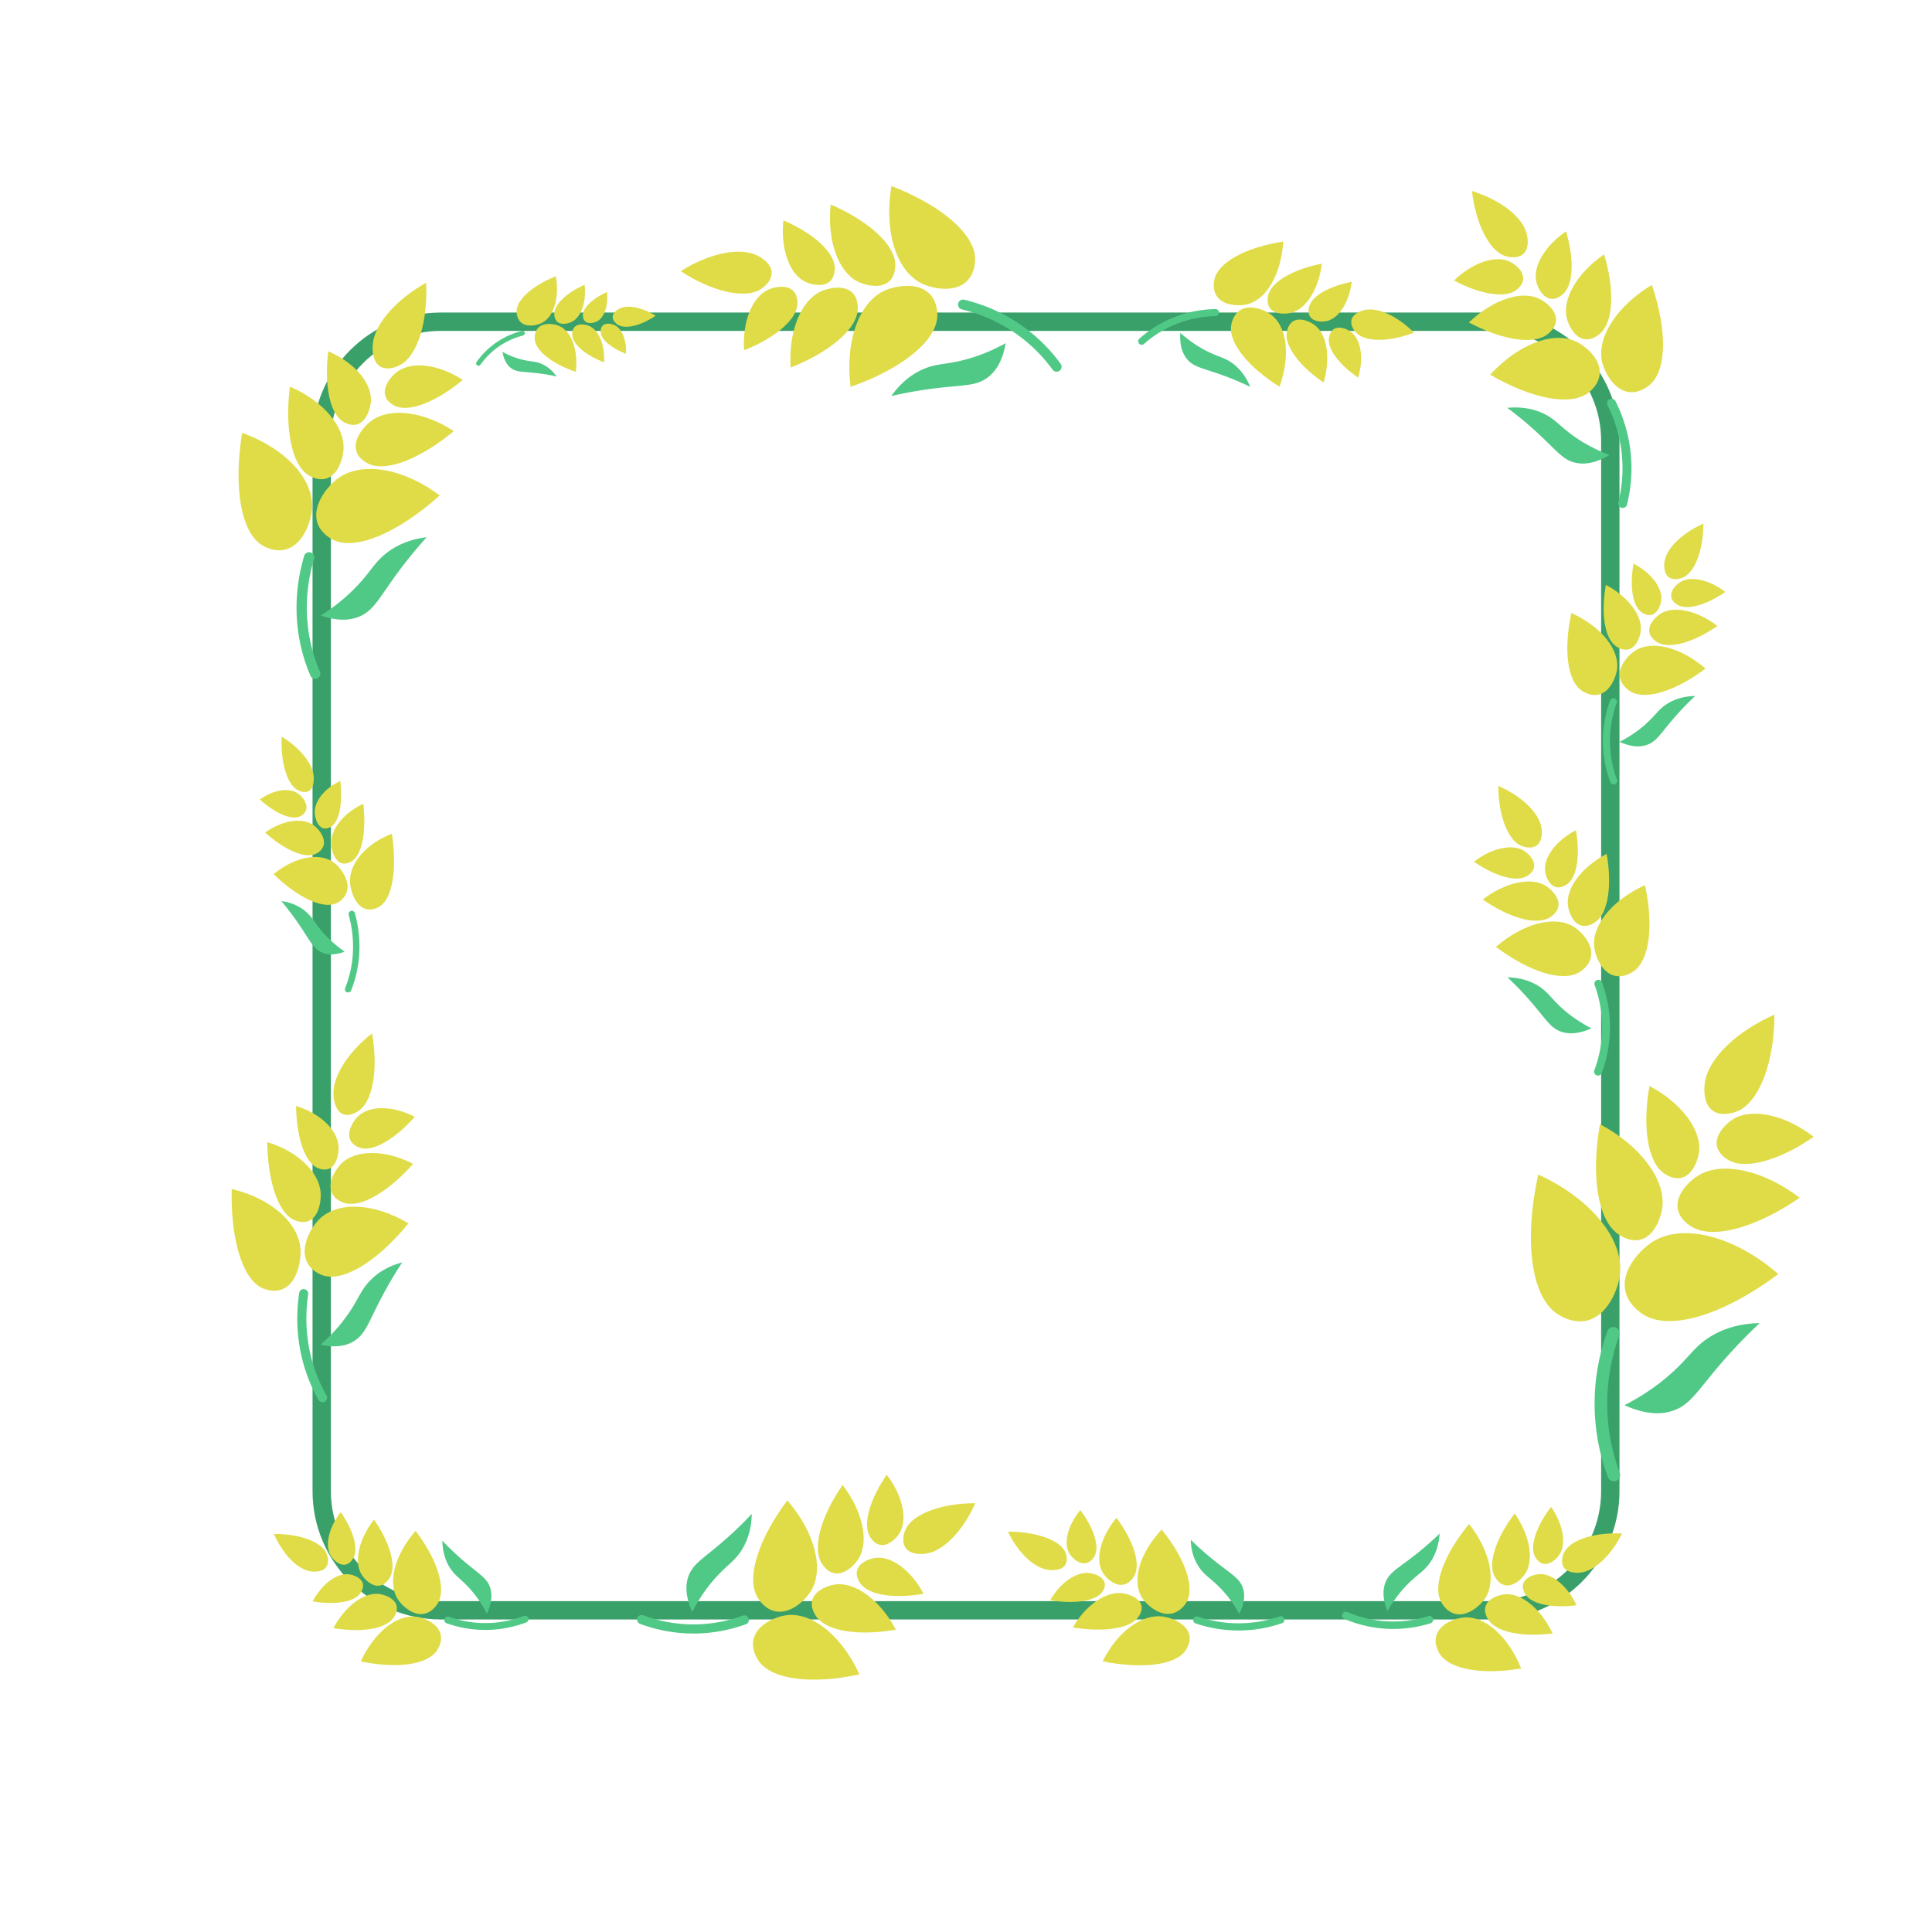 <svg xmlns="http://www.w3.org/2000/svg" viewBox="0 0 2000 2000" width="300" height="300" fill="none"><defs><style>.cls-6har1{fill:#50c987}.cls-6har2{fill:#e0dc48}</style></defs><path d="M1543.66 1676.47H456.34c-73.23 0-132.8-59.58-132.8-132.81V456.34c0-73.23 59.58-132.8 132.8-132.8h1087.33c73.23 0 132.81 59.58 132.81 132.8v1087.33c0 73.23-59.58 132.81-132.81 132.81ZM456.34 342.53c-62.75 0-113.8 51.05-113.8 113.8v1087.33c0 62.75 51.05 113.81 113.8 113.81h1087.33c62.75 0 113.81-51.05 113.81-113.81V456.34c0-62.75-51.05-113.8-113.81-113.8H456.34Z" style="fill:#3aa06a"/><path d="M1592.35 1215.86c-14.62 66.85-7.83 124.33 18.41 143.36 3.69 2.67 21.47 14.53 39.43 5.04 16.07-8.49 24.61-30.01 26.57-43.32 5.35-36.34-28.35-79.48-84.41-105.08" class="cls-6har2"/><path d="M1656.25 1163.75c-9.14 51.49-2.75 96.54 17.03 112.42 2.78 2.23 16.16 12.19 29.15 5.52 11.62-5.97 17.39-22.39 18.51-32.67 3.06-28.09-22.8-63.06-64.68-85.26Zm51.27-39.54c-7.26 40.91-2.18 76.71 13.53 89.33 2.21 1.77 12.84 9.68 23.16 4.38 9.23-4.74 13.81-17.79 14.7-25.96 2.43-22.32-18.11-50.1-51.39-67.75m133.38 194.65c-54.7 41.13-109.78 58.88-138.01 42.94-3.96-2.24-22.15-13.47-21-33.75 1.03-18.14 17.04-34.87 28.33-42.19 30.81-19.99 84.07-7.31 130.68 33" class="cls-6har2"/><path d="M1862.97 1239.9c-43.01 29.75-86.63 42.69-109.31 31.32-3.18-1.6-17.8-9.62-17.15-24.2.59-13.05 13.12-25.13 22-30.43 24.27-14.47 66.82-5.52 104.45 23.31Zm14.61-63.08c-34.17 23.64-68.83 33.92-86.85 24.88-2.53-1.27-14.15-7.64-13.63-19.23.47-10.37 10.42-19.97 17.48-24.18 19.28-11.5 53.1-4.39 82.99 18.52Zm-40.7-126.46c-39.24 17.35-68.25 45.13-72 70.26-.53 3.53-2.52 20.14 6.93 28.23 8.45 7.24 22.01 4.2 29.59.11 20.69-11.15 35.49-51.01 35.48-98.61Z" class="cls-6har2"/><path d="M1670.65 1533.49a6.53 6.53 0 0 1-6.11-4.24c-7.24-19.37-11.68-39.56-13.21-60.01-2.31-30.9 1.96-61.58 12.68-91.18a6.523 6.523 0 0 1 8.36-3.91 6.523 6.523 0 0 1 3.91 8.36c-10.09 27.86-14.11 56.72-11.94 85.77 1.44 19.22 5.62 38.2 12.42 56.41a6.526 6.526 0 0 1-6.11 8.81Zm11.01-78.84c27.12-13.93 45.11-29.2 56.6-40.71 12.53-12.55 17.97-21.25 31.62-29.83 18.59-11.68 38.13-14.17 51.75-14.45a532 532 0 0 0-32.39 33.07c-30.84 34.36-37.69 50.98-57.49 57.67-10.13 3.42-26.18 5.1-50.09-5.75" class="cls-6har1"/><path d="M1702.86 916.26c9.08 41.5 4.86 77.18-11.43 88.99-2.29 1.66-13.33 9.02-24.48 3.13-9.97-5.27-15.28-18.63-16.49-26.89-3.32-22.56 17.6-49.34 52.4-65.23" class="cls-6har2"/><path d="M1663.2 883.91c5.68 31.96 1.71 59.93-10.57 69.79-1.72 1.38-10.03 7.56-18.09 3.43-7.21-3.7-10.79-13.9-11.49-20.28-1.9-17.44 14.15-39.15 40.15-52.93Zm-31.83-24.55c4.51 25.4 1.36 47.62-8.4 55.45-1.37 1.1-7.97 6.01-14.38 2.72-5.73-2.94-8.58-11.04-9.13-16.12-1.51-13.85 11.24-31.1 31.9-42.06Zm-82.8 120.84c33.96 25.53 68.15 36.55 85.67 26.66 2.46-1.39 13.75-8.36 13.03-20.95-.64-11.26-10.58-21.65-17.58-26.19-19.13-12.41-52.19-4.54-81.12 20.49Z" class="cls-6har2"/><path d="M1534.87 931.19c26.7 18.47 53.78 26.5 67.85 19.44 1.98-.99 11.05-5.97 10.65-15.02-.36-8.1-8.14-15.6-13.66-18.89-15.06-8.98-41.48-3.43-64.84 14.47m-9.07-39.16c21.21 14.67 42.73 21.06 53.91 15.45 1.57-.79 8.78-4.74 8.46-11.94-.29-6.44-6.47-12.39-10.85-15.01-11.97-7.14-32.96-2.72-51.52 11.5m25.26-78.51c24.36 10.77 42.37 28.01 44.7 43.62.33 2.19 1.56 12.51-4.3 17.53-5.24 4.49-13.67 2.61-18.37.07-12.85-6.92-22.03-31.66-22.03-61.22" class="cls-6har2"/><path d="M1654.26 1113.44c-.47 0-.95-.08-1.42-.26a4.05 4.05 0 0 1-2.38-5.21c4.23-11.31 6.82-23.09 7.71-35.02 1.35-18.03-1.15-35.95-7.41-53.24-.76-2.1.33-4.43 2.43-5.19s4.43.33 5.19 2.43c6.66 18.38 9.31 37.42 7.87 56.6-.95 12.7-3.71 25.23-8.2 37.25a4.05 4.05 0 0 1-3.8 2.63Zm-6.84-48.94c-16.84-8.65-28-18.13-35.14-25.27-7.78-7.79-11.15-13.19-19.63-18.52-11.54-7.25-23.67-8.8-32.13-8.97 4.84 4.52 11.99 11.49 20.11 20.53 19.15 21.33 23.4 31.65 35.69 35.8 6.29 2.12 16.25 3.16 31.1-3.57" class="cls-6har1"/><path d="M889.67 1733.3c-48.44 10.6-90.09 5.68-103.87-13.34-1.94-2.67-10.53-15.56-3.65-28.57 6.15-11.64 21.75-17.83 31.39-19.25 26.33-3.88 57.59 20.54 76.14 61.16Z" class="cls-6har2"/><path d="M927.42 1687.01c-37.31 6.62-69.95 1.99-81.46-12.34-1.62-2.01-8.83-11.71-4-21.12 4.32-8.42 16.22-12.6 23.67-13.41 20.35-2.22 45.69 16.52 61.78 46.87Zm28.66-37.15c-29.64 5.26-55.58 1.58-64.72-9.8-1.28-1.6-7.02-9.3-3.18-16.78 3.43-6.69 12.89-10.01 18.81-10.65 16.17-1.76 36.3 13.12 49.09 37.24Zm-141.04-96.64c-29.8 39.63-42.66 79.55-31.11 100 1.62 2.87 9.76 16.05 24.46 15.21 13.15-.75 25.27-12.35 30.57-20.53 14.49-22.32 5.3-60.91-23.91-94.69Z" class="cls-6har2"/><path d="M872.25 1537.22c-21.55 31.16-30.93 62.77-22.69 79.2 1.16 2.31 6.97 12.9 17.54 12.43 9.45-.42 18.21-9.5 22.05-15.94 10.49-17.58 4-48.42-16.89-75.68Zm45.7-10.58c-17.13 24.76-24.58 49.88-18.03 62.93.92 1.83 5.54 10.25 13.93 9.87 7.51-.34 14.47-7.55 17.52-12.67 8.33-13.97 3.18-38.47-13.42-60.13m91.64 29.49c-12.57 28.43-32.7 49.45-50.91 52.17-2.56.38-14.6 1.82-20.46-5.02-5.24-6.12-3.04-15.95-.08-21.44 8.08-14.99 36.96-25.72 71.45-25.71" class="cls-6har2"/><path d="M717.87 1691.02c-3.92 0-7.85-.15-11.79-.44a158 158 0 0 1-43.48-9.57 4.714 4.714 0 0 1-2.77-6.08 4.714 4.714 0 0 1 6.08-2.77c13.2 4.93 26.95 7.96 40.88 9 21.05 1.57 41.96-1.34 62.14-8.65a4.73 4.73 0 0 1 6.06 2.84 4.73 4.73 0 0 1-2.84 6.06c-17.68 6.4-35.89 9.63-54.28 9.63Zm-1.22-22.42c10.09-19.65 21.16-32.68 29.5-41.01 9.09-9.08 15.4-13.02 21.61-22.91 8.47-13.47 10.27-27.63 10.47-37.5-5.28 5.65-13.41 14-23.96 23.47-24.89 22.35-36.94 27.31-41.79 41.66-2.48 7.34-3.69 18.97 4.17 36.3Z" class="cls-6har1"/><path d="M1141.5 1719.79c39.62 8.03 73.69 4.3 84.96-10.11 1.58-2.02 8.61-11.79 2.99-21.65-5.03-8.82-17.79-13.51-25.67-14.59-21.53-2.94-47.1 15.56-62.28 46.34Z" class="cls-6har2"/><path d="M1110.62 1684.72c30.52 5.02 57.22 1.51 66.63-9.35 1.32-1.53 7.22-8.87 3.27-16-3.54-6.38-13.27-9.54-19.37-10.16-16.65-1.68-37.37 12.51-50.53 35.51m-23.44-28.15c24.25 3.99 45.46 1.2 52.94-7.43 1.05-1.21 5.74-7.05 2.6-12.71-2.81-5.07-10.54-7.58-15.39-8.07-13.23-1.33-29.69 9.94-40.15 28.21m115.37-73.22c24.37 30.03 34.9 60.27 25.45 75.76-1.33 2.18-7.98 12.16-20 11.53-10.75-.57-20.67-9.36-25.01-15.55-11.85-16.91-4.33-46.15 19.56-71.74" class="cls-6har2"/><path d="M1155.75 1571.24c17.63 23.61 25.3 47.56 18.56 60.01-.95 1.75-5.7 9.77-14.34 9.41-7.73-.32-14.89-7.2-18.03-12.08-8.58-13.32-3.27-36.68 13.82-57.34Zm-37.38-8.03c14.01 18.76 20.1 37.79 14.75 47.68-.75 1.39-4.53 7.77-11.4 7.48-6.14-.26-11.83-5.72-14.33-9.6-6.82-10.58-2.6-29.15 10.98-45.56m-74.95 22.35c10.28 21.54 26.75 37.47 41.64 39.53 2.09.29 11.94 1.38 16.73-3.8 4.29-4.64 2.49-12.09.07-16.25-6.61-11.36-30.23-19.49-58.45-19.48Z" class="cls-6har2"/><path d="M1282.03 1687.89c-15 0-29.84-2.44-44.27-7.28-1.95-.65-3-2.76-2.34-4.71.65-1.95 2.76-3 4.71-2.34 16.56 5.56 33.72 7.77 51 6.57 11.43-.79 22.71-3.09 33.54-6.84 1.94-.67 4.06.36 4.73 2.3s-.36 4.06-2.3 4.73c-11.45 3.96-23.38 6.4-35.46 7.23-3.21.22-6.41.33-9.61.33Zm1-17.12c-8.26-14.89-17.31-24.76-24.13-31.07-7.44-6.88-12.59-9.86-17.68-17.36-6.93-10.21-8.4-20.93-8.56-28.41 4.32 4.28 10.97 10.61 19.6 17.78 20.36 16.93 30.22 20.69 34.18 31.56 2.03 5.56 3.02 14.37-3.41 27.5" class="cls-6har1"/><path d="M1574.71 1727.19c-39.87 6.78-73.62 1.17-84.12-14.85-1.48-2.25-7.98-13.08-1.88-23.42 5.46-9.25 18.4-13.69 26.31-14.48 21.6-2.15 46.13 18.95 59.69 52.75" class="cls-6har2"/><path d="M1607.25 1690.92c-30.65 3.97-57.07-1.06-65.9-13.18-1.24-1.7-6.74-9.88-2.45-17.36 3.84-6.69 13.7-9.64 19.8-10.02 16.67-1.02 36.59 15.21 48.54 40.55Zm24.77-29.17c-24.35 3.15-45.34-.84-52.36-10.47-.99-1.35-5.36-7.85-1.94-13.79 3.05-5.32 10.88-7.66 15.74-7.96 13.24-.81 29.08 12.09 38.57 32.22Zm-111.21-84.15c-25.8 31.15-37.81 63.18-29.18 80.28 1.21 2.4 7.34 13.45 19.34 13.33 10.74-.1 21.06-9.09 25.69-15.55 12.66-17.63 6.65-49.43-15.85-78.06" class="cls-6har2"/><path d="M1568.04 1566.77c-18.76 24.56-27.61 49.96-21.52 63.66.85 1.92 5.18 10.78 13.81 10.8 7.72.02 15.2-7.05 18.57-12.15 9.22-13.92 5.12-39.3-10.86-62.31m37.64-6.88c-14.9 19.52-21.94 39.69-17.1 50.58.68 1.53 4.12 8.56 10.97 8.58 6.13.01 12.08-5.6 14.76-9.65 7.32-11.06 4.07-31.22-8.63-49.51m73.53 27.54c-11.33 22.68-28.54 39.04-43.48 40.56-2.1.21-11.96.93-16.48-4.87-4.04-5.19-1.87-13.11.75-17.47 7.16-11.91 31.1-19.54 59.2-18.21Z" class="cls-6har2"/><path d="M1442.37 1686.29c-5.2 0-10.4-.32-15.61-.95a128.7 128.7 0 0 1-35.06-9.47 3.854 3.854 0 1 1 3.03-7.09c10.56 4.52 21.65 7.52 32.96 8.9 17.09 2.09 34.24.52 50.96-4.67 2.03-.63 4.19.51 4.83 2.54.63 2.03-.51 4.19-2.54 4.83-12.69 3.93-25.61 5.91-38.58 5.91Zm-6.15-18.45c8.98-15.62 18.49-25.82 25.61-32.29 7.76-7.05 13.04-10.02 18.49-17.84 7.41-10.65 9.43-22.12 9.97-30.15-4.52 4.4-11.46 10.89-20.42 18.2-21.14 17.25-31.15 20.83-35.64 32.34-2.3 5.89-3.74 15.31 2.01 29.73Z" class="cls-6har1"/><path d="M1709.99 294.94c15.74 46.08 15.58 87.26-1.43 102.83-2.39 2.19-14 12.01-27.47 6.75-12.04-4.7-19.82-19.23-22.28-28.48-6.72-25.25 13.62-58.48 51.18-81.1" class="cls-6har2"/><path d="M1660.61 263.27c10.62 35.66 9.74 68.03-2.96 80.85-1.78 1.8-10.44 9.92-20.16 6.26-8.7-3.28-14.1-14.42-15.72-21.6-4.43-19.61 11.02-46.42 38.84-65.5Zm-39.44-23.82c8.44 28.34 7.74 54.05-2.35 64.24-1.42 1.43-8.29 7.88-16.02 4.97-6.91-2.6-11.2-11.46-12.49-17.17-3.52-15.58 8.76-36.88 30.86-52.05Zm-78.56 148.39c41.99 24.65 82.37 32.76 101.03 19.21 2.62-1.9 14.57-11.31 12.12-25.56-2.19-12.74-14.87-23.27-23.43-27.54-23.4-11.64-60.02 1.62-89.72 33.89" class="cls-6har2"/><path d="M1520.63 333.8c32.81 17.55 64.69 23.18 79.8 13.31 2.12-1.39 11.81-8.24 10.17-18.5-1.47-9.18-11.3-16.7-18.01-19.73-18.32-8.27-47.69 1.49-71.96 24.92m-15.43-43.41c26.07 13.95 51.4 18.42 63.41 10.57 1.69-1.1 9.38-6.54 8.08-14.7-1.17-7.29-8.98-13.27-14.31-15.68-14.56-6.57-37.89 1.19-57.17 19.8Zm18.56-92.69c29.14 9.09 51.89 26.39 56.58 43.86.66 2.45 3.41 14.04-2.62 20.52-5.39 5.8-15.22 4.75-20.91 2.47-15.53-6.21-29.21-33.19-33.05-66.85" class="cls-6har2"/><path d="M1679.78 525.84c-.37 0-.75-.04-1.12-.14-2.49-.62-4-3.14-3.38-5.63 3.34-13.42 4.76-27.18 4.22-40.88-.81-20.71-5.98-40.79-15.37-59.67a4.634 4.634 0 0 1 2.09-6.22c2.3-1.14 5.08-.21 6.22 2.09 9.97 20.06 15.47 41.41 16.33 63.44.57 14.58-.94 29.22-4.49 43.49a4.65 4.65 0 0 1-4.5 3.52m-13.63-54.87c-20.3-7.66-34.25-17-43.3-24.21-9.87-7.86-14.42-13.57-24.76-18.53-14.09-6.76-28.1-6.94-37.75-6.03 6.1 4.52 15.15 11.53 25.57 20.76 24.58 21.8 30.76 33 45.3 36.13 7.44 1.6 18.92 1.49 34.95-8.12Z" class="cls-6har1"/><path d="M1626.7 634.57c-8.17 37.35-4.38 69.46 10.29 80.09 2.06 1.49 11.99 8.12 22.03 2.82 8.98-4.74 13.75-16.77 14.84-24.2 2.99-20.3-15.84-44.4-47.16-58.71" class="cls-6har2"/><path d="M1662.4 605.46c-5.11 28.77-1.54 53.94 9.51 62.81 1.55 1.25 9.03 6.81 16.28 3.08 6.49-3.33 9.71-12.51 10.34-18.26 1.71-15.69-12.74-35.23-36.14-47.64Zm28.65-22.09c-4.06 22.86-1.22 42.86 7.56 49.91 1.23.99 7.17 5.41 12.94 2.45 5.16-2.65 7.72-9.94 8.22-14.5 1.36-12.47-10.12-27.99-28.71-37.85Zm74.51 108.75c-30.56 22.98-61.34 32.9-77.11 23.99-2.22-1.25-12.37-7.53-11.73-18.86.58-10.14 9.52-19.48 15.83-23.57 17.21-11.17 46.97-4.08 73.01 18.44" class="cls-6har2"/><path d="M1777.9 648c-24.03 16.62-48.4 23.85-61.07 17.5-1.78-.89-9.95-5.37-9.58-13.52.33-7.29 7.33-14.04 12.29-17 13.56-8.09 37.33-3.09 58.36 13.03Zm8.16-35.24c-19.09 13.21-38.46 18.95-48.52 13.9-1.41-.71-7.9-4.27-7.61-10.74.26-5.79 5.82-11.15 9.77-13.51 10.77-6.43 29.66-2.45 46.37 10.35Zm-22.74-70.65c-21.92 9.69-38.13 25.21-40.23 39.26-.29 1.97-1.41 11.25 3.87 15.77 4.72 4.04 12.3 2.35 16.53.06 11.56-6.23 19.83-28.5 19.83-55.1Z" class="cls-6har2"/><path d="M1670.45 812.03c-1.48 0-2.87-.9-3.42-2.37-4.04-10.82-6.53-22.1-7.38-33.53-1.29-17.26 1.09-34.4 7.09-50.94a3.66 3.66 0 0 1 4.67-2.19c1.89.69 2.87 2.78 2.19 4.67-5.64 15.57-7.88 31.69-6.67 47.92.8 10.74 3.14 21.34 6.94 31.52.71 1.89-.25 3.99-2.14 4.69-.42.16-.85.23-1.28.23m6.15-44.05c15.15-7.78 25.2-16.32 31.62-22.75 7-7.01 10.04-11.87 17.67-16.67 10.39-6.53 21.31-7.92 28.91-8.07a298 298 0 0 0-18.1 18.48c-17.23 19.19-21.06 28.48-32.12 32.22-5.66 1.91-14.63 2.85-27.99-3.21Z" class="cls-6har1"/><path d="M1328.41 250.05c-37.79 5.79-66.4 20.86-71.06 38.36-.65 2.46-3.27 14.11 5.28 21.57 7.65 6.67 20.59 6.81 27.92 5.16 20.02-4.5 35.75-30.73 37.86-65.1Z" class="cls-6har2"/><path d="M1368.4 272.92c-28.68 5.56-50.89 17.93-55.2 31.43-.61 1.9-3.11 10.87 2.97 16.3 5.44 4.86 15.16 4.57 20.75 3.09 15.26-4.04 28.31-24.54 31.48-50.83Zm30.9 18.79c-22.79 4.42-40.44 14.25-43.86 24.98-.48 1.51-2.47 8.64 2.36 12.95 4.32 3.86 12.05 3.63 16.49 2.46 12.13-3.21 22.49-19.5 25.02-40.39Zm-74.74 108.61c-32.42-20.27-52.73-45.43-50.08-63.35.37-2.52 2.58-14.25 13.39-17.72 9.67-3.1 21.6 1.89 27.68 6.31 16.61 12.05 20.68 42.37 9.01 74.76" class="cls-6har2"/><path d="M1370.16 395.98c-24.14-16.46-39.64-36.61-38.26-50.71.19-1.98 1.44-11.21 9.18-13.8 6.92-2.31 15.73 1.8 20.28 5.37 12.42 9.75 16.29 33.74 8.8 59.14m35.83-5.03c-19.18-13.08-31.5-29.09-30.4-40.29.15-1.57 1.15-8.91 7.29-10.96 5.5-1.84 12.5 1.43 16.11 4.27 9.86 7.75 12.94 26.81 6.99 46.99Zm57.77-46.6c-16.92-16.98-37.22-26.53-51.08-23.45-1.95.43-11.01 2.73-13.33 9.28-2.08 5.86 2.23 12.32 5.88 15.45 9.97 8.55 33.72 8.27 58.54-1.28Z" class="cls-6har2"/><path d="M1181.9 356.94a3.6 3.6 0 0 1-2.73-1.23 3.643 3.643 0 0 1 .31-5.15c8.65-7.66 18.28-14.03 28.64-18.93 15.65-7.4 32.5-11.33 50.09-11.68 2-.04 3.68 1.56 3.72 3.57a3.65 3.65 0 0 1-3.57 3.72c-16.55.33-32.41 4.02-47.12 10.98a114.2 114.2 0 0 0-26.92 17.8c-.69.61-1.56.92-2.42.92m39.91-12.41c12.71 11.35 24.28 17.66 32.59 21.35 9.06 4.02 14.68 5.11 21.9 10.5 9.82 7.35 15.04 17.04 17.92 24.09-5.36-2.6-13.53-6.36-23.74-10.25-24.1-9.19-34.15-9.42-41.61-18.41-3.82-4.6-7.91-12.63-7.05-27.28Z" class="cls-6har1"/><path d="M575.45 285.9c-23.87 9.62-40.3 23.91-40.65 36.1-.05 1.71.03 9.75 6.79 13.32 6.04 3.19 14.54 1.29 19.09-.92 12.43-6.04 18.69-25.65 14.77-48.5" class="cls-6har2"/><path d="M605.19 294.72c-17.94 8.07-30.58 19.6-31.33 29.12-.1 1.34-.36 7.6 4.46 10.23 4.32 2.35 10.64.66 14.08-1.17 9.38-5 14.77-20.45 12.79-38.17Zm23.15 7.55c-14.25 6.41-24.3 15.58-24.89 23.13-.08 1.06-.29 6.04 3.55 8.13 3.43 1.86 8.46.52 11.18-.93 7.45-3.97 11.73-16.25 10.16-30.33m-32.23 82.7c-24.37-8.28-41.56-21.64-42.59-33.79-.14-1.71-.51-9.74 6.04-13.68 5.86-3.52 14.45-2.09 19.11-.14 12.74 5.34 20.09 24.58 17.44 47.6Z" class="cls-6har2"/><path d="M625.33 375.1c-18.36-7.06-31.62-17.88-32.9-27.33-.18-1.33-.78-7.57 3.89-10.46 4.18-2.58 10.59-1.25 14.12.39 9.64 4.47 15.88 19.6 14.89 37.4m22.7-8.83c-14.59-5.61-25.13-14.2-26.14-21.72-.14-1.06-.62-6.02 3.09-8.31 3.32-2.05 8.41-.99 11.22.31 7.66 3.55 12.62 15.57 11.83 29.72m30.67-39.45c-13.71-8.52-28.49-11.65-37.09-7.49-1.21.58-6.79 3.49-7.31 8.14-.46 4.16 3.36 7.73 6.24 9.22 7.85 4.07 23.37.22 38.16-9.87" class="cls-6har2"/><path d="M495.36 378.62a2.452 2.452 0 0 1-2-3.87 82 82 0 0 1 15.85-16.82c9.11-7.27 19.55-12.44 31.02-15.38 1.31-.34 2.65.45 2.99 1.77.34 1.31-.46 2.65-1.77 2.99-10.8 2.77-20.62 7.63-29.18 14.46a77 77 0 0 0-14.9 15.82c-.48.68-1.24 1.04-2.01 1.04Zm24.81-14.36c10.08 5.48 18.63 7.83 24.65 8.96 6.56 1.24 10.41 1.08 15.97 3.51 7.57 3.3 12.49 8.85 15.46 13.02-3.92-.88-9.85-2.08-17.14-3.06-17.21-2.3-23.83-.91-30.11-5.64-3.21-2.42-7.13-7.06-8.83-16.79" class="cls-6har1"/><path d="M922.79 192.54c50.72 19.58 85.72 49.11 86.65 74.62.13 3.58.07 20.42-14.19 28.06-12.75 6.83-30.79 3.05-40.46-1.47-26.41-12.34-39.97-53.27-32-101.21" class="cls-6har2"/><path d="M859.93 211.71c38.12 16.47 65.08 40.32 66.8 60.22.24 2.8.88 15.91-9.3 21.52-9.11 5.02-22.53 1.64-29.84-2.12-19.94-10.25-31.58-42.46-27.66-79.62m-48.94 16.37c30.29 13.09 51.71 32.03 53.07 47.85.19 2.22.7 12.64-7.39 17.1-7.24 3.99-17.9 1.3-23.71-1.68-15.84-8.14-25.09-33.74-21.98-63.26Zm69.5 172.41c51.51-17.93 87.73-46.31 89.72-71.78.28-3.58.93-20.4-13-28.5-12.46-7.24-30.64-4.03-40.49.17-26.91 11.48-42.19 51.95-36.23 100.11" class="cls-6har2"/><path d="M818.45 380.51c38.79-15.23 66.73-38.19 69.28-58.03.36-2.79 1.55-15.87-8.39-21.81-8.89-5.31-22.45-2.36-29.9 1.16-20.36 9.6-33.34 41.42-30.99 78.68m-48.21-17.93c30.82-12.1 53.02-30.35 55.05-46.11.28-2.21 1.23-12.61-6.67-17.33-7.06-4.22-17.84-1.88-23.76.92-16.17 7.63-26.49 32.91-24.62 62.51Zm-65.57-81.88c28.91-18.17 60.17-25.07 78.47-16.57 2.57 1.19 14.44 7.14 15.6 16.86 1.03 8.7-7 16.27-13.07 19.46-16.57 8.71-49.51 1.02-81-19.75" class="cls-6har2"/><path d="M1093.79 384.79c-1.6 0-3.17-.74-4.19-2.13-9.02-12.41-19.71-23.43-31.79-32.75-18.25-14.1-39.13-24.06-62.05-29.59-2.78-.67-4.48-3.46-3.81-6.24s3.46-4.48 6.24-3.81c24.34 5.88 46.53 16.47 65.94 31.46a171.5 171.5 0 0 1 33.83 34.86 5.166 5.166 0 0 1-1.14 7.22c-.92.67-1.98.99-3.04.99Zm-52.73-29.5c-21.27 11.71-39.36 16.84-52.08 19.36-13.87 2.74-22.04 2.51-33.78 7.73-15.99 7.09-26.32 18.83-32.55 27.64a429 429 0 0 1 36.27-6.81c36.43-5.24 50.47-2.47 63.69-12.54 6.76-5.15 15-14.95 18.45-35.37Z" class="cls-6har1"/><path d="M250.65 448.12c-9.1 56.08-1.31 102.76 20.61 116.29 3.08 1.9 17.89 10.22 31.99.99 12.61-8.26 18.63-26.62 19.68-37.7 2.85-30.27-26.05-63.02-72.28-79.58" class="cls-6har2"/><path d="M300.07 400.22c-5.3 43.02 1.67 79.52 18.25 90.99 2.33 1.61 13.51 8.72 23.72 2.21 9.13-5.83 13.12-19.78 13.61-28.32 1.34-23.32-20.91-49.98-55.58-64.88m39.74-36.57c-4.21 34.19 1.32 63.18 14.5 72.3 1.85 1.28 10.74 6.93 18.85 1.75 7.25-4.63 10.42-15.71 10.81-22.5 1.06-18.53-16.62-39.71-44.16-51.55M455.17 512.9c-42.44 38.15-86.14 57.13-109.54 46.28-3.29-1.52-18.4-9.3-18.28-26.05.1-14.98 12.34-30 21.14-36.92 24.03-18.88 67.48-12.71 106.68 16.68Z" class="cls-6har2"/><path d="M469.79 446.28c-33.48 27.87-68.13 41.98-86.86 34.45-2.63-1.06-14.74-6.48-14.8-18.51-.05-10.77 9.56-21.69 16.52-26.75 18.98-13.83 53.65-9.87 85.15 10.82Zm9.24-52.98c-26.6 22.14-54.13 33.35-69.02 27.37-2.09-.84-11.71-5.15-11.76-14.71-.04-8.55 7.6-17.23 13.12-21.25 15.08-10.98 42.63-7.84 67.65 8.6Zm-37.9-100.64c-30.94 17.38-53.21 42.51-55.22 63.46-.28 2.94-1.22 16.75 6.72 22.64 7.1 5.27 17.92 1.69 23.86-2.27 16.23-10.81 26.56-44.73 24.64-83.84Z" class="cls-6har2"/><path d="M326.29 702.75c-2.06 0-4.02-1.2-4.89-3.22a175.8 175.8 0 0 1-13.07-48.25c-3.1-25.17-.9-50.68 6.55-75.82.83-2.82 3.8-4.43 6.62-3.59 2.82.83 4.43 3.8 3.59 6.62-7.03 23.73-9.11 47.78-6.19 71.5 1.93 15.67 6.06 30.93 12.28 45.34a5.333 5.333 0 0 1-4.89 7.44Zm5.96-65.6c21.3-13.61 35.19-27.59 44-37.96 9.6-11.31 13.63-18.89 24.29-27.03 14.52-11.08 30.17-14.68 41.14-16a468 468 0 0 0-24.78 29.75c-23.48 30.68-28.33 44.89-44.03 51.96-8.03 3.62-20.9 6.27-40.62-.73Z" class="cls-6har1"/><path d="M405.72 863.02c5.45 36.23.79 66.38-12.35 75.13-1.85 1.23-10.72 6.6-19.17.64-7.56-5.33-11.16-17.19-11.79-24.36-1.71-19.56 15.61-40.71 43.31-51.41" class="cls-6har2"/><path d="M376.11 832.07c3.18 27.79-1 51.37-10.94 58.78-1.4 1.04-8.1 5.63-14.21 1.43-5.47-3.76-7.86-12.78-8.15-18.29-.8-15.06 12.53-32.29 33.3-41.91Zm-23.81-23.63c2.52 22.08-.79 40.82-8.69 46.7-1.11.83-6.43 4.48-11.29 1.13-4.35-2.99-6.24-10.15-6.48-14.53-.64-11.97 9.96-25.65 26.46-33.3m-69.12 96.43c25.43 24.64 51.61 36.9 65.63 29.9 1.97-.98 11.02-6.01 10.96-16.83-.06-9.68-7.39-19.38-12.67-23.85-14.4-12.2-40.43-8.21-63.92 10.78" class="cls-6har2"/><path d="M274.43 861.83c20.06 18 40.82 27.12 52.05 22.25 1.58-.68 8.83-4.19 8.87-11.96.03-6.95-5.73-14.01-9.9-17.28-11.37-8.93-32.15-6.38-51.02 6.99m-5.54-34.23c15.94 14.3 32.43 21.55 41.35 17.68 1.25-.54 7.02-3.33 7.05-9.5.02-5.53-4.55-11.13-7.86-13.73-9.04-7.1-25.54-5.07-40.54 5.55m22.7-65.01c18.54 11.23 31.88 27.46 33.09 41 .17 1.9.73 10.82-4.03 14.63-4.26 3.4-10.74 1.09-14.3-1.46-9.73-6.99-15.92-28.9-14.76-54.16Z" class="cls-6har2"/><path d="M360.4 1027.38a3.313 3.313 0 0 1-3.07-4.55c3.74-9.33 6.22-19.22 7.38-29.38 1.76-15.37.51-30.96-3.72-46.33-.48-1.76.55-3.59 2.32-4.07 1.76-.48 3.59.55 4.07 2.32 4.45 16.19 5.76 32.63 3.91 48.84-1.23 10.74-3.86 21.2-7.81 31.08a3.32 3.32 0 0 1-3.08 2.08Zm-3.57-42.25c-12.76-8.79-21.09-17.82-26.36-24.52-5.75-7.3-8.17-12.2-14.56-17.46-8.7-7.16-18.08-9.49-24.65-10.33 3.59 4.27 8.89 10.82 14.85 19.22 14.07 19.82 16.98 29 26.38 33.57 4.81 2.34 12.52 4.05 24.34-.47Z" class="cls-6har1"/><path d="M373.46 1719.87c36.49 7.66 67.9 3.75 78.35-10.55 1.47-2.01 7.98-11.7 2.83-21.4-4.61-8.68-16.35-13.22-23.61-14.23-19.84-2.76-43.47 15.69-57.56 46.19Z" class="cls-6har2"/><path d="M345.12 1685.43c28.11 4.75 52.73 1.11 61.45-9.68 1.22-1.52 6.69-8.81 3.07-15.83-3.24-6.28-12.2-9.34-17.81-9.9-15.34-1.55-34.49 12.61-46.7 35.41Zm-21.5-27.64c22.33 3.78 41.9.88 48.82-7.69.97-1.2 5.31-7 2.44-12.57-2.57-4.99-9.69-7.42-14.15-7.87-12.19-1.23-27.4 10.02-37.11 28.14Zm106.59-73.1c22.36 29.5 31.95 59.29 23.19 74.66-1.23 2.16-7.4 12.06-18.48 11.52-9.91-.49-19.02-9.1-22.99-15.19-10.86-16.63-3.83-45.55 18.28-70.99" class="cls-6har2"/><path d="M387.12 1573.04c16.17 23.2 23.15 46.8 16.9 59.14-.88 1.73-5.29 9.69-13.25 9.4-7.13-.27-13.7-7.01-16.58-11.81-7.86-13.1-2.89-36.21 12.94-56.73Zm-34.43-7.68c12.85 18.44 18.4 37.19 13.43 46.99-.7 1.38-4.2 7.7-10.53 7.47-5.66-.21-10.89-5.57-13.17-9.38-6.25-10.41-2.3-28.77 10.28-45.08Zm-69.16 22.58c9.4 21.21 24.52 36.83 38.24 38.76 1.93.27 11 1.28 15.44-3.87 3.97-4.61 2.34-11.95.12-16.05-6.05-11.18-27.8-19.04-53.8-18.85Z" class="cls-6har2"/><path d="M502.27 1687.29c-13.57 0-26.99-2.31-40.02-6.91a3.553 3.553 0 0 1 2.36-6.7c15.2 5.36 30.96 7.43 46.84 6.13 10.51-.86 20.89-3.2 30.86-6.96 1.84-.69 3.88.23 4.58 2.07.69 1.83-.23 3.88-2.07 4.58-10.59 4-21.62 6.49-32.79 7.4-3.26.27-6.51.4-9.76.4Zm1.81-16.8c-7.56-14.65-15.87-24.34-22.13-30.53-6.83-6.75-11.57-9.66-16.23-17.03-6.35-10.03-7.67-20.62-7.79-28 3.97 4.2 10.07 10.4 18 17.43 18.71 16.59 27.78 20.23 31.39 30.94 1.85 5.48 2.73 14.18-3.24 27.19" class="cls-6har1"/><path d="M239.86 1230.86c-1.26 51.49 10.87 92.63 31.26 102.38 2.86 1.37 16.55 7.21 27.56-2.66 9.86-8.83 12.88-26.03 12.48-36.13-1.09-27.57-29.71-53.83-71.3-63.59" class="cls-6har2"/><path d="M276.67 1182.25c.47 39.32 10.71 71.39 26.28 79.87 2.19 1.19 12.61 6.35 20.61-.65 7.15-6.26 8.95-19.26 8.37-27-1.58-21.14-23.78-42.66-55.26-52.21Zm29.83-37.34c.38 31.24 8.51 56.72 20.88 63.46 1.74.95 10.02 5.04 16.37-.52 5.68-4.97 7.11-15.3 6.65-21.45-1.25-16.79-18.89-33.89-43.9-41.49m116.4 121.5c-31.96 39.06-67.24 61-88.58 53.85-3-1.01-16.87-6.32-18.73-21.41-1.66-13.5 7.08-28.38 13.83-35.58 18.42-19.67 56.42-18.95 93.48 3.15Z" class="cls-6har2"/><path d="M427.66 1204.82c-25.47 28.81-53.55 45.36-70.51 40.67-2.38-.66-13.4-4.19-14.86-15.02-1.3-9.68 5.68-20.58 11.05-25.92 14.67-14.56 44.88-14.85 74.32.26Zm1.75-48.71c-20.24 22.89-42.55 36.04-56.02 32.31-1.89-.52-10.65-3.33-11.81-11.93-1.03-7.69 4.51-16.36 8.78-20.59 11.66-11.57 35.66-11.8 59.05.21m-44.26-86.36c-24.51 19.09-40.69 44.19-39.98 63.27.1 2.68.91 15.21 8.41 19.63 6.71 3.95 15.57-.47 20.21-4.7 12.67-11.54 17.57-43.22 11.36-78.2" class="cls-6har2"/><path d="M333.86 1451.56c-1.64 0-3.23-.85-4.1-2.38-7.46-13.05-13.11-27.14-16.82-41.9-5.59-22.27-6.67-45.43-3.23-68.84a4.716 4.716 0 0 1 9.33 1.37c-3.27 22.18-2.24 44.11 3.04 65.17 3.49 13.92 8.83 27.22 15.86 39.52a4.72 4.72 0 0 1-4.1 7.06Zm-1.92-59.64c16.69-14.62 26.98-28.75 33.32-39.06 6.92-11.25 9.49-18.52 17.69-27.03 11.16-11.59 24.18-16.57 33.43-18.97a416 416 0 0 0-17.79 29.54c-16.57 30.23-19.07 43.55-31.71 51.67-6.47 4.15-17.2 7.97-34.94 3.86Z" class="cls-6har1"/></svg>